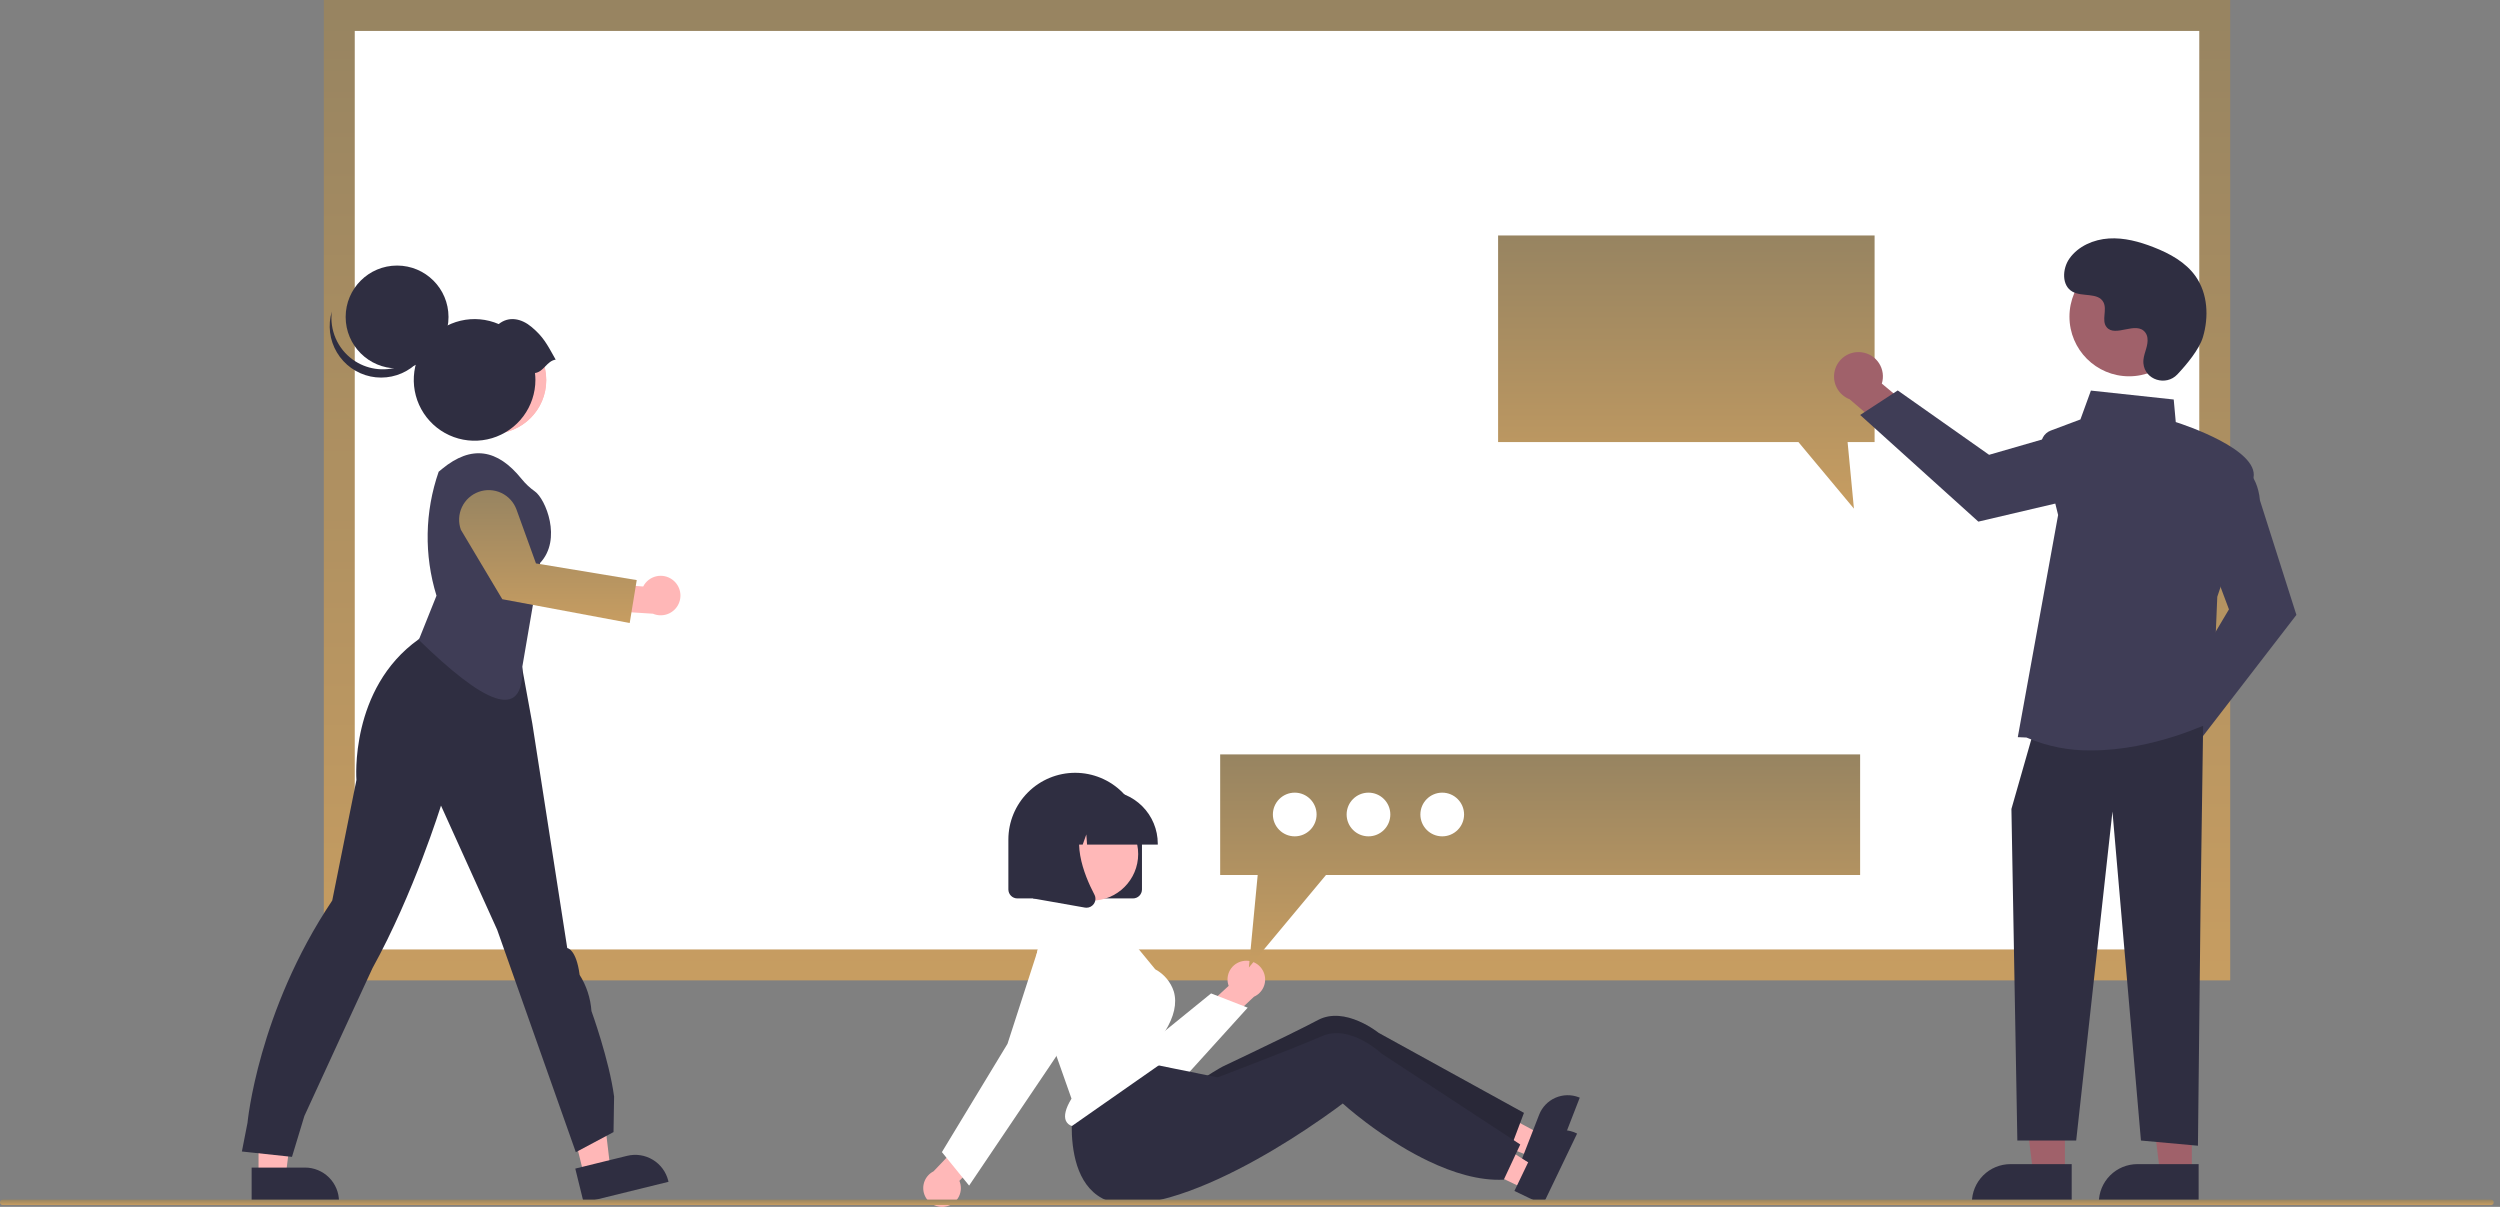 <svg width="290" height="140" viewBox="0 0 290 140" fill="none" xmlns="http://www.w3.org/2000/svg">
<rect x="0" y="0" width="290" height="140" fill="#808080" stroke="none"/>
<g clip-path="url(#clip0_25_2692)">
<path d="M39.357 111.93H256.911V1.795H39.357V111.93Z" fill="white"/>
<path d="M258.705 113.725H37.562V0H258.705V113.725ZM41.151 110.136H255.116V3.589H41.151V110.136Z" fill="url(#paint0_linear_25_2692)"/>
<path d="M140.894 25.095V62.476H86.554L76.515 74.521L77.662 62.476H72.777V25.095H140.894Z" fill="white"/>
<path d="M173.779 27.312V51.28H208.619L215.056 59.002L214.321 51.28H217.453V27.312H173.779Z" fill="url(#paint1_linear_25_2692)"/>
<path d="M29.992 136.465H33.135L34.631 124.341H29.991L29.992 136.465Z" fill="#FFB7B7"/>
<path d="M29.19 135.439L35.38 135.438C36.427 135.439 37.43 135.854 38.17 136.594C38.91 137.334 39.325 138.337 39.325 139.383V139.512L29.19 139.512L29.19 135.439Z" fill="#2F2E41"/>
<path d="M67.756 136.362L70.808 135.61L69.363 123.48L64.859 124.589L67.756 136.362Z" fill="#FFB7B7"/>
<path d="M66.732 135.557L72.743 134.077C73.759 133.827 74.833 133.991 75.728 134.533C76.623 135.074 77.267 135.949 77.517 136.965L77.547 137.09L67.706 139.512L66.732 135.557Z" fill="#2F2E41"/>
<path d="M28.059 133.574L28.712 130.233C28.712 130.233 29.914 117.334 38.54 104.46L41.347 90.475C41.347 90.475 40.514 79.889 48.562 74.159L51.043 72.45L59.743 72.949L61.752 83.949L65.8 109.976C65.8 109.976 66.845 110.074 67.237 113.084C68.033 114.348 68.504 115.789 68.608 117.279C68.608 117.279 70.68 122.995 71.235 127.203L71.169 131.321L66.795 133.652L57.676 107.864L51.154 93.448C51.154 93.448 48.016 103.605 43.208 112.307C43.208 112.307 36.622 126.56 35.307 129.456L33.87 134.196L28.059 133.574Z" fill="#2F2E41"/>
<path d="M57.146 50.316C60.58 50.316 63.364 47.532 63.364 44.098C63.364 40.664 60.58 37.88 57.146 37.88C53.712 37.88 50.928 40.664 50.928 44.098C50.928 47.532 53.712 50.316 57.146 50.316Z" fill="#FFB7B7"/>
<path d="M57.146 50.316C60.58 50.316 63.364 47.532 63.364 44.098C63.364 40.664 60.58 37.88 57.146 37.88C53.712 37.88 50.928 40.664 50.928 44.098C50.928 47.532 53.712 50.316 57.146 50.316Z" fill="#FFB8B8"/>
<path d="M48.58 74.226L50.633 69.099C49.182 64.401 49.271 59.363 50.886 54.72L51.279 54.396C54.7 51.579 57.703 52.092 60.49 55.538C60.938 56.099 61.463 56.593 62.049 57.008C63.278 57.871 65.228 62.555 62.653 65.301L60.594 77.315C60.811 83.948 55.998 81.451 48.58 74.226Z" fill="#3F3D56"/>
<path d="M78.012 67.252C77.747 67.052 77.441 66.911 77.115 66.842C76.79 66.772 76.453 66.775 76.129 66.85C75.804 66.924 75.5 67.069 75.238 67.274C74.975 67.479 74.761 67.739 74.61 68.035L69.424 67.631L68.409 70.723L75.742 71.191C76.257 71.411 76.835 71.435 77.367 71.258C77.898 71.081 78.347 70.715 78.626 70.23C78.906 69.744 78.998 69.173 78.885 68.624C78.772 68.076 78.461 67.587 78.012 67.252Z" fill="#FFB7B7"/>
<path d="M73.046 72.268L58.267 69.509L53.46 61.45C53.152 60.593 53.196 59.649 53.583 58.825C53.97 58.001 54.668 57.365 55.525 57.056C56.381 56.747 57.325 56.791 58.149 57.178C58.973 57.566 59.609 58.264 59.918 59.12L62.173 65.355L73.861 67.29L73.046 72.268Z" fill="url(#paint2_linear_25_2692)"/>
<path d="M46.062 42.736C49.356 42.736 52.027 40.065 52.027 36.771C52.027 33.476 49.356 30.805 46.062 30.805C42.767 30.805 40.096 33.476 40.096 36.771C40.096 40.065 42.767 42.736 46.062 42.736Z" fill="#2F2E41"/>
<path d="M40.916 41.71C41.689 42.268 42.583 42.633 43.525 42.775C44.467 42.916 45.43 42.83 46.332 42.523C47.233 42.217 48.049 41.699 48.709 41.012C49.37 40.326 49.857 39.491 50.129 38.578C50.026 39.396 49.754 40.184 49.332 40.892C48.909 41.6 48.344 42.213 47.672 42.692C47.001 43.17 46.237 43.505 45.43 43.673C44.623 43.842 43.789 43.841 42.982 43.672C42.175 43.502 41.412 43.167 40.741 42.688C40.07 42.208 39.506 41.595 39.084 40.886C38.662 40.178 38.391 39.389 38.289 38.571C38.188 37.753 38.256 36.922 38.492 36.132C38.358 37.194 38.513 38.272 38.939 39.253C39.366 40.235 40.049 41.084 40.916 41.71Z" fill="#2F2E41"/>
<path d="M64.459 41.717C63.417 39.852 63.019 39.074 61.676 37.94C60.489 36.937 59.028 36.643 57.85 37.593C56.456 36.991 54.906 36.854 53.428 37.203C51.951 37.553 50.626 38.37 49.649 39.532C48.673 40.695 48.097 42.141 48.009 43.657C47.92 45.172 48.322 46.676 49.156 47.944C49.99 49.213 51.211 50.179 52.638 50.698C54.064 51.218 55.62 51.263 57.075 50.828C58.529 50.393 59.804 49.5 60.711 48.282C61.617 47.065 62.107 45.587 62.107 44.069C62.106 43.802 62.09 43.536 62.059 43.271C63.083 43.127 63.435 41.861 64.459 41.717Z" fill="#2F2E41"/>
<path d="M247.845 86.346C247.864 85.934 247.974 85.532 248.165 85.168C248.357 84.803 248.627 84.485 248.954 84.236C249.282 83.987 249.661 83.812 250.064 83.725C250.466 83.638 250.883 83.64 251.285 83.732L255.011 78.481L258.755 79.967L253.388 87.308C253.19 87.973 252.755 88.542 252.165 88.907C251.575 89.272 250.872 89.408 250.189 89.29C249.506 89.171 248.89 88.806 248.457 88.263C248.025 87.721 247.807 87.038 247.845 86.346Z" fill="#A0616A"/>
<path d="M251.932 81.83L258.558 70.687L255.858 63.489L259.535 53.686L259.67 53.744C259.759 53.782 261.848 54.714 262.157 58.052L266.382 71.33L255.107 85.957L251.932 81.83Z" fill="#3F3D56"/>
<path d="M215.951 40.866C216.359 40.917 216.752 41.058 217.101 41.277C217.449 41.496 217.746 41.789 217.969 42.136C218.192 42.482 218.336 42.873 218.392 43.281C218.448 43.689 218.413 44.105 218.291 44.498L223.239 48.619L221.467 52.237L214.562 46.319C213.915 46.07 213.382 45.592 213.063 44.975C212.745 44.359 212.664 43.648 212.835 42.976C213.006 42.304 213.418 41.718 213.992 41.329C214.566 40.94 215.263 40.775 215.951 40.866Z" fill="#A0616A"/>
<path d="M220.137 45.291L230.734 52.758L238.119 50.623L247.609 55.046L247.541 55.177C247.496 55.263 246.405 57.273 243.053 57.324L229.489 60.509L215.777 48.137L220.137 45.291Z" fill="#3F3D56"/>
<path d="M239.528 136.091H235.844L234.091 121.881L239.529 121.881L239.528 136.091Z" fill="#A0616A"/>
<path d="M233.212 135.038H240.317V139.512H228.739C228.739 138.924 228.854 138.342 229.079 137.8C229.304 137.257 229.634 136.764 230.049 136.348C230.464 135.933 230.958 135.603 231.5 135.379C232.043 135.154 232.625 135.038 233.212 135.038Z" fill="#2F2E41"/>
<path d="M254.252 136.091H250.568L248.816 121.881L254.253 121.881L254.252 136.091Z" fill="#A0616A"/>
<path d="M247.937 135.038H255.042V139.512H243.463C243.463 138.924 243.579 138.342 243.804 137.8C244.028 137.257 244.358 136.764 244.773 136.348C245.189 135.933 245.682 135.603 246.225 135.379C246.767 135.154 247.349 135.038 247.937 135.038Z" fill="#2F2E41"/>
<path d="M255.562 84.224L255.262 105.258L254.961 132.904L248.35 132.303L245.045 94.14L240.838 132.303H234.013L233.325 93.839L235.73 85.425L255.562 84.224Z" fill="#2F2E41"/>
<path d="M235.071 85.554L234.063 85.51L238.741 59.74L236.826 51.951C236.727 51.545 236.779 51.118 236.974 50.749C237.169 50.38 237.492 50.095 237.883 49.948L241.329 48.656L242.546 45.308L252.152 46.343L252.389 48.959C253.43 49.293 262.002 52.148 261.41 55.401C260.827 58.612 257.38 68.713 257.205 69.225L256.601 83.711L256.527 83.749C256.437 83.793 249.816 87.049 242.623 87.048C240.028 87.092 237.454 86.582 235.071 85.554Z" fill="#3F3D56"/>
<path d="M246.973 43.651C250.793 43.651 253.89 40.554 253.89 36.734C253.89 32.914 250.793 29.818 246.973 29.818C243.153 29.818 240.057 32.914 240.057 36.734C240.057 40.554 243.153 43.651 246.973 43.651Z" fill="#A0616A"/>
<path d="M252.575 43.429C251.257 44.834 248.809 44.08 248.638 42.162C248.624 42.013 248.625 41.863 248.641 41.714C248.729 40.864 249.22 40.093 249.103 39.196C249.076 38.973 248.993 38.76 248.861 38.578C247.81 37.171 245.345 39.207 244.354 37.934C243.746 37.153 244.46 35.924 243.994 35.051C243.378 33.899 241.555 34.467 240.411 33.837C239.139 33.135 239.215 31.183 240.052 29.995C241.074 28.547 242.865 27.775 244.633 27.663C246.402 27.552 248.158 28.03 249.809 28.674C251.685 29.405 253.545 30.415 254.7 32.065C256.104 34.071 256.239 36.767 255.537 39.113C255.109 40.54 253.652 42.283 252.575 43.429Z" fill="#2F2E41"/>
<path d="M177.639 134.18L178.666 131.537L168.961 126.316L167.444 130.217L177.639 134.18Z" fill="#FFB8B8"/>
<path d="M183.144 127.285C182.709 127.116 182.244 127.034 181.777 127.044C181.309 127.054 180.849 127.156 180.421 127.344C179.993 127.533 179.607 127.803 179.283 128.141C178.96 128.479 178.707 128.877 178.538 129.313L177.845 131.095L176.776 133.845L176.515 134.519L179.939 135.851L183.252 127.328L183.144 127.285Z" fill="#2F2E41"/>
<path d="M176.776 129.094L176.33 130.279L175.214 133.237L175.188 133.311C172.346 133.676 169.231 132.96 166.35 131.848C165.197 131.404 164.068 130.9 162.967 130.339C161.338 129.516 159.879 128.647 158.715 127.904C156.963 126.779 155.879 125.934 155.879 125.934C155.879 125.934 155.593 126.193 155.075 126.637C154.381 127.231 153.271 128.158 151.866 129.25C151.33 129.67 150.755 130.108 150.14 130.566C145.606 133.929 139.788 124.956 139.788 124.956C139.788 124.956 141.424 123.914 141.852 123.712C143.228 123.061 146.462 121.524 149.252 120.158C150.689 119.454 152.007 118.793 152.892 118.323C156.025 116.655 159.92 119.812 159.92 119.812L176.776 129.094Z" fill="#2F2E41"/>
<path opacity="0.14" d="M176.776 129.094L176.33 130.279L175.214 133.237L175.188 133.311C172.346 133.676 169.231 132.96 166.35 131.848C165.197 131.404 164.068 130.9 162.967 130.339C161.338 129.516 159.879 128.647 158.715 127.904C156.963 126.779 155.879 125.934 155.879 125.934C155.879 125.934 155.593 126.193 155.075 126.637C154.381 127.231 153.271 128.158 151.866 129.25C151.33 129.67 150.755 130.108 150.14 130.566C145.606 133.929 139.788 124.956 139.788 124.956C139.788 124.956 141.424 123.914 141.852 123.712C143.228 123.061 146.462 121.524 149.252 120.158C150.689 119.454 152.007 118.793 152.892 118.323C156.025 116.655 159.92 119.812 159.92 119.812L176.776 129.094Z" fill="black"/>
<path d="M131.428 104.217H118.012C117.736 104.217 117.472 104.107 117.277 103.912C117.082 103.717 116.972 103.452 116.971 103.176V97.394C116.971 95.339 117.788 93.368 119.241 91.915C120.694 90.462 122.665 89.645 124.72 89.645C126.775 89.645 128.746 90.462 130.199 91.915C131.652 93.368 132.469 95.339 132.469 97.394V103.176C132.468 103.452 132.358 103.717 132.163 103.912C131.968 104.107 131.704 104.217 131.428 104.217Z" fill="#2F2E41"/>
<path d="M144.186 111.48C143.873 111.535 143.577 111.658 143.317 111.84C143.057 112.021 142.841 112.258 142.682 112.533C142.524 112.807 142.427 113.113 142.4 113.429C142.373 113.745 142.415 114.063 142.524 114.361L138.876 117.716L140.374 120.43L145.459 115.62C145.947 115.404 146.339 115.016 146.561 114.531C146.782 114.045 146.818 113.495 146.661 112.985C146.504 112.474 146.165 112.039 145.709 111.762C145.253 111.485 144.711 111.385 144.186 111.48Z" fill="#FFB8B8"/>
<path d="M133.209 126.735C133.044 126.735 132.879 126.728 132.714 126.714C131.73 126.632 130.783 126.301 129.962 125.752C129.141 125.204 128.472 124.456 128.019 123.578L122.175 112.33C121.792 111.593 121.708 110.736 121.94 109.939C122.173 109.141 122.704 108.464 123.422 108.048C124.141 107.632 124.993 107.509 125.8 107.705C126.607 107.901 127.308 108.4 127.756 109.1L133.148 121.197L140.485 115.236L144.733 116.89L137.559 124.81C137.007 125.415 136.336 125.899 135.587 126.231C134.838 126.562 134.028 126.734 133.209 126.735Z" fill="white"/>
<path d="M176.819 137.898L178.047 135.341L168.771 129.39L166.959 133.163L176.819 137.898Z" fill="#FFB8B8"/>
<path d="M182.838 131.446C182.417 131.243 181.96 131.126 181.493 131.1C181.026 131.074 180.559 131.141 180.118 131.296C179.677 131.451 179.271 131.691 178.923 132.003C178.575 132.315 178.291 132.692 178.089 133.114L177.261 134.837L175.985 137.497L175.672 138.149L178.984 139.74L182.942 131.497L182.838 131.446Z" fill="#2F2E41"/>
<path d="M176.35 132.76L175.813 133.907L174.474 136.77L174.442 136.842C171.581 136.988 168.53 136.035 165.743 134.705C164.627 134.173 163.54 133.584 162.486 132.94C160.925 131.994 159.537 131.016 158.433 130.185C156.773 128.929 155.757 128.004 155.757 128.004C155.757 128.004 155.452 128.24 154.902 128.643C154.164 129.182 152.986 130.021 151.501 131.002C150.935 131.379 150.327 131.772 149.679 132.181C144.9 135.186 138.105 138.845 132.324 139.618C122.173 140.976 124.562 127.428 124.562 127.428L132.641 123.232L136.071 123.929L139.89 124.701L141.243 124.976C141.243 124.976 141.5 124.879 141.942 124.711C143.364 124.167 146.707 122.883 149.593 121.736C151.08 121.144 152.445 120.586 153.363 120.186C156.615 118.764 160.256 122.21 160.256 122.21L176.35 132.76Z" fill="#2F2E41"/>
<path d="M109.778 139.941C110.087 139.87 110.377 139.733 110.627 139.538C110.877 139.343 111.081 139.095 111.225 138.813C111.369 138.53 111.449 138.22 111.46 137.903C111.471 137.586 111.413 137.27 111.289 136.979L114.758 133.439L113.122 130.806L108.292 135.873C107.816 136.114 107.444 136.521 107.248 137.018C107.052 137.514 107.045 138.066 107.228 138.567C107.411 139.069 107.772 139.485 108.242 139.739C108.712 139.992 109.258 140.064 109.778 139.941Z" fill="#FFB8B8"/>
<path d="M126.619 104.475C129.607 104.475 132.029 102.053 132.029 99.066C132.029 96.079 129.607 93.657 126.619 93.657C123.632 93.657 121.21 96.079 121.21 99.066C121.21 102.053 123.632 104.475 126.619 104.475Z" fill="#FFB8B8"/>
<path d="M119.582 114.081L124.294 127.44L124.266 127.487C123.61 128.571 123.396 129.444 123.646 130.014C123.712 130.159 123.809 130.288 123.93 130.392C124.05 130.496 124.192 130.573 124.345 130.617L135.495 122.823L135.105 119.699L135.127 119.664C136.204 117.939 136.553 116.378 136.164 115.022C135.811 113.926 135.05 113.007 134.037 112.457L133.998 112.427L128.437 105.657L121.002 106.978L119.582 114.081Z" fill="white"/>
<path d="M112.417 137.53L109.26 133.644L116.87 121.083L120.417 110.116C120.611 109.517 120.931 108.966 121.356 108.501C121.78 108.036 122.3 107.668 122.879 107.421C123.458 107.173 124.083 107.053 124.713 107.068C125.342 107.083 125.961 107.232 126.528 107.507C127.095 107.781 127.596 108.174 127.998 108.658C128.401 109.142 128.694 109.707 128.86 110.315C129.025 110.923 129.058 111.559 128.957 112.18C128.856 112.802 128.623 113.394 128.273 113.918L121.76 123.676L112.417 137.53Z" fill="white"/>
<path d="M134.302 97.972H126.099L126.014 96.794L125.594 97.972H124.331L124.164 95.638L123.33 97.972H120.886V97.856C120.888 96.231 121.535 94.673 122.684 93.524C123.833 92.375 125.391 91.729 127.016 91.727H128.172C129.797 91.729 131.355 92.375 132.504 93.524C133.654 94.673 134.3 96.231 134.302 97.856V97.972Z" fill="#2F2E41"/>
<path d="M126.031 105.296C125.97 105.296 125.908 105.291 125.847 105.28L119.84 104.22V94.293H126.453L126.289 94.484C124.011 97.14 125.727 101.447 126.953 103.779C127.043 103.949 127.083 104.142 127.069 104.335C127.055 104.527 126.986 104.712 126.871 104.867C126.775 105 126.649 105.108 126.503 105.183C126.357 105.258 126.195 105.296 126.031 105.296Z" fill="#2F2E41"/>
<path d="M215.774 87.511V101.497H153.818L144.871 112.231L145.893 101.497H141.54V87.511H215.774Z" fill="url(#paint3_linear_25_2692)"/>
<path d="M167.298 97.016C168.698 97.016 169.833 95.881 169.833 94.481C169.833 93.082 168.698 91.947 167.298 91.947C165.898 91.947 164.764 93.082 164.764 94.481C164.764 95.881 165.898 97.016 167.298 97.016Z" fill="white"/>
<path d="M158.744 97.016C160.144 97.016 161.278 95.881 161.278 94.481C161.278 93.082 160.144 91.947 158.744 91.947C157.344 91.947 156.209 93.082 156.209 94.481C156.209 95.881 157.344 97.016 158.744 97.016Z" fill="white"/>
<path d="M150.189 97.016C151.589 97.016 152.724 95.881 152.724 94.481C152.724 93.082 151.589 91.947 150.189 91.947C148.789 91.947 147.654 93.082 147.654 94.481C147.654 95.881 148.789 97.016 150.189 97.016Z" fill="white"/>
<path d="M288.955 139.789H0.317C0.233 139.789 0.152 139.756 0.093 139.696C0.033 139.637 0 139.556 0 139.472C0 139.388 0.033 139.308 0.093 139.248C0.152 139.189 0.233 139.156 0.317 139.156H288.955C289.039 139.156 289.119 139.189 289.179 139.248C289.238 139.308 289.272 139.388 289.272 139.472C289.272 139.556 289.238 139.637 289.179 139.696C289.119 139.756 289.039 139.789 288.955 139.789Z" fill="url(#paint4_linear_25_2692)"/>
</g>
<defs>
<linearGradient id="paint0_linear_25_2692" x1="148.134" y1="0" x2="148.134" y2="113.725" gradientUnits="userSpaceOnUse">
<stop stop-color="#978461"/>
<stop offset="1" stop-color="#C79D61"/>
</linearGradient>
<linearGradient id="paint1_linear_25_2692" x1="195.616" y1="27.312" x2="195.616" y2="59.002" gradientUnits="userSpaceOnUse">
<stop stop-color="#978461"/>
<stop offset="1" stop-color="#C79D61"/>
</linearGradient>
<linearGradient id="paint2_linear_25_2692" x1="63.559" y1="56.852" x2="63.559" y2="72.268" gradientUnits="userSpaceOnUse">
<stop stop-color="#978461"/>
<stop offset="1" stop-color="#C79D61"/>
</linearGradient>
<linearGradient id="paint3_linear_25_2692" x1="178.657" y1="87.511" x2="178.657" y2="112.231" gradientUnits="userSpaceOnUse">
<stop stop-color="#978461"/>
<stop offset="1" stop-color="#C79D61"/>
</linearGradient>
<linearGradient id="paint4_linear_25_2692" x1="144.636" y1="139.156" x2="144.636" y2="139.789" gradientUnits="userSpaceOnUse">
<stop stop-color="#978461"/>
<stop offset="1" stop-color="#C79D61"/>
</linearGradient>
<clipPath id="clip0_25_2692">
<rect width="289.272" height="140" fill="white"/>
</clipPath>
</defs>
</svg>
